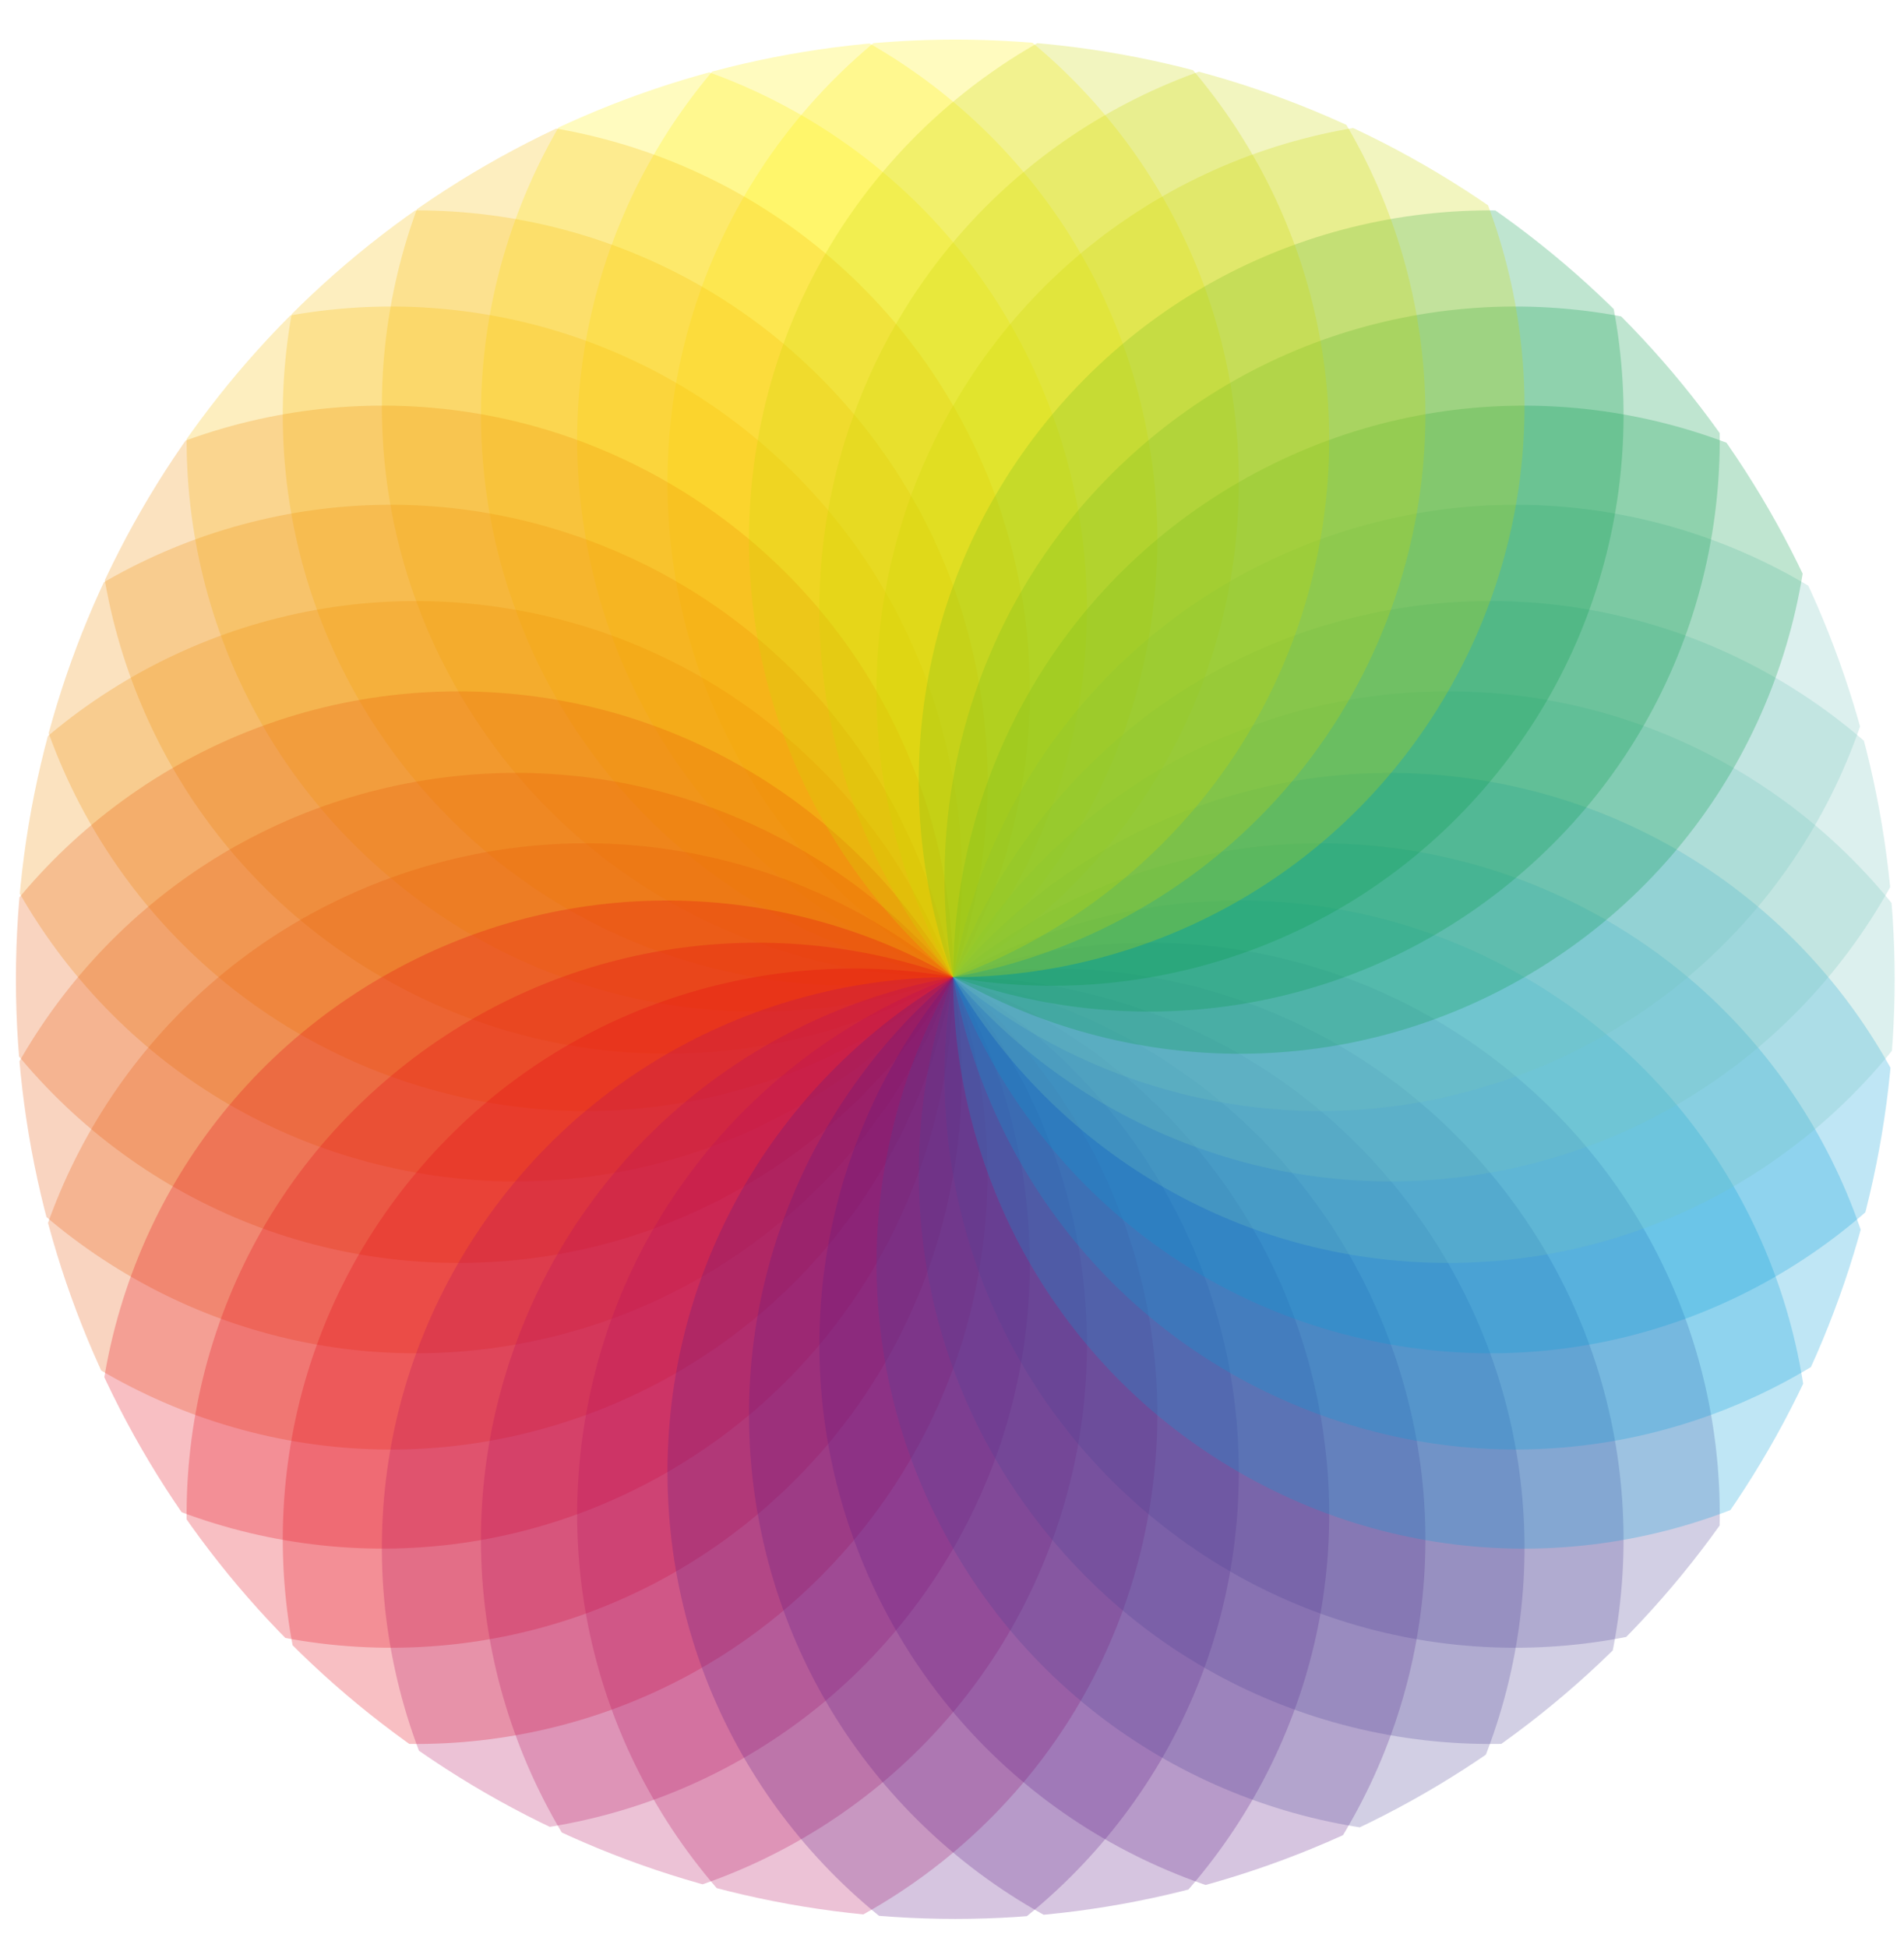 <?xml version="1.0" encoding="utf-8"?>
<!-- Generator: Adobe Illustrator 16.0.0, SVG Export Plug-In . SVG Version: 6.00 Build 0)  -->
<!DOCTYPE svg PUBLIC "-//W3C//DTD SVG 1.1//EN" "http://www.w3.org/Graphics/SVG/1.1/DTD/svg11.dtd">
<svg version="1.1" id="图形" xmlns="http://www.w3.org/2000/svg" xmlns:xlink="http://www.w3.org/1999/xlink" x="0px" y="0px"
	 width="80px" height="81.839px" viewBox="0 0 80 81.839" enable-background="new 0 0 80 81.839" xml:space="preserve">
<g>
	<defs>
		<circle id="SVGID_1_" cx="40.138" cy="41.133" r="39.47"/>
	</defs>
	<clipPath id="SVGID_2_">
		<use xlink:href="#SVGID_1_"  overflow="visible"/>
	</clipPath>
	<g clip-path="url(#SVGID_2_)">
		<path opacity="0.25" fill="#FFF000" d="M40.048-0.529c-7.172,4.153-12.002,11.903-12.002,20.787
			c0,8.885,4.83,16.636,12.002,20.787c7.174-4.151,12.003-11.902,12.003-20.787C52.052,11.374,47.223,3.624,40.048-0.529z"/>
		<path opacity="0.25" fill="#FFF000" d="M32.83,0.104c-6.343,5.333-9.753,13.806-8.211,22.554
			c1.543,8.75,7.645,15.545,15.43,18.387c6.344-5.334,9.754-13.807,8.21-22.555C46.717,9.741,40.615,2.945,32.83,0.104z"/>
		<path opacity="0.25" fill="#FFF000" d="M25.83,1.978c-5.319,6.356-7.208,15.292-4.17,23.64
			c3.039,8.349,10.229,13.979,18.389,15.427c5.321-6.354,7.208-15.291,4.171-23.637C41.18,9.058,33.991,3.426,25.83,1.978z"/>
		<path opacity="0.25" fill="#F9BE00" d="M19.263,5.042c-4.137,7.183-4.443,16.309-0.002,24.003
			c4.442,7.693,12.501,11.992,20.788,12c4.138-7.182,4.444-16.309,0.003-24.003C35.608,9.348,27.549,5.05,19.263,5.042z"/>
		<path opacity="0.25" fill="#F9BE00" d="M13.327,9.198c-2.828,7.791-1.545,16.833,4.166,23.639
			c5.71,6.805,14.393,9.64,22.556,8.208c2.826-7.791,1.543-16.833-4.165-23.639C30.171,10.6,21.49,7.767,13.327,9.198z"/>
		<path opacity="0.25" fill="#F9BE00" d="M8.202,14.322c-1.431,8.164,1.403,16.845,8.208,22.556
			c6.805,5.711,15.848,6.994,23.638,4.166c1.43-8.163-1.402-16.845-8.208-22.557C25.036,12.777,15.993,11.495,8.202,14.322z"/>
		<path opacity="0.25" fill="#F08C00" d="M4.044,20.257c0.011,8.289,4.307,16.347,12.002,20.789
			c7.694,4.441,16.821,4.135,24.002-0.002c-0.007-8.287-4.306-16.347-11.999-20.789C20.356,15.813,11.227,16.121,4.044,20.257z"/>
		<path opacity="0.25" fill="#F08C00" d="M0.983,26.825c1.448,8.161,7.079,15.353,15.428,18.39
			c8.349,3.039,17.285,1.149,23.638-4.17c-1.447-8.16-7.078-15.35-15.427-18.389C16.272,19.617,7.338,21.505,0.983,26.825z"/>
		<path opacity="0.25" fill="#F08C00" d="M-0.892,33.826c2.842,7.786,9.637,13.889,18.386,15.432
			c8.75,1.541,17.22-1.87,22.554-8.213c-2.841-7.784-9.637-13.889-18.385-15.43C12.913,24.072,4.441,27.482-0.892,33.826z"/>
		<path opacity="0.25" fill="#E95504" d="M-1.524,41.044c4.153,7.174,11.902,12.004,20.787,12.004
			c8.884,0,16.636-4.83,20.786-12.004c-4.149-7.173-11.902-12.003-20.786-12.003C10.377,29.042,2.626,33.872-1.524,41.044z"/>
		<path opacity="0.25" fill="#E95504" d="M-0.892,48.264c5.333,6.343,13.805,9.755,22.556,8.211
			c8.748-1.545,15.544-7.646,18.385-15.431c-5.334-6.344-13.806-9.755-22.554-8.211C8.745,34.376,1.95,40.478-0.892,48.264z"/>
		<path opacity="0.25" fill="#E95504" d="M0.983,55.264c6.355,5.323,15.29,7.209,23.638,4.172
			c8.35-3.043,13.98-10.229,15.427-18.392c-6.353-5.32-15.289-7.208-23.638-4.169C8.062,39.914,2.431,47.104,0.983,55.264z"/>
		<path opacity="0.25" fill="#E50012" d="M4.047,61.832c7.18,4.134,16.309,4.442,24.002,0c7.693-4.441,11.992-12.499,11.999-20.787
			c-7.18-4.137-16.308-4.443-24.002-0.002C8.351,45.486,4.055,53.542,4.047,61.832z"/>
		<path opacity="0.25" fill="#E50012" d="M8.202,67.769c7.791,2.824,16.833,1.543,23.639-4.167
			c6.806-5.712,9.638-14.394,8.208-22.558c-7.79-2.828-16.833-1.543-23.638,4.167C9.605,50.922,6.771,59.605,8.202,67.769z"/>
		<path opacity="0.25" fill="#E50012" d="M13.327,72.893c8.163,1.431,16.844-1.403,22.556-8.206
			c5.708-6.81,6.991-15.851,4.165-23.643c-8.163-1.43-16.845,1.402-22.556,8.208C11.782,56.056,10.5,65.1,13.327,72.893z"/>
		<path opacity="0.25" fill="#B70D5E" d="M19.263,77.047c8.288-0.007,16.345-4.307,20.789-12c4.441-7.694,4.135-16.82-0.003-24.003
			c-8.287,0.008-16.346,4.306-20.788,12.001C14.819,60.738,15.126,69.868,19.263,77.047z"/>
		<path opacity="0.25" fill="#B70D5E" d="M25.83,80.111c8.161-1.448,15.35-7.078,18.39-15.428
			c3.037-8.348,1.152-17.283-4.171-23.639c-8.16,1.447-15.35,7.079-18.389,15.427C18.622,64.821,20.51,73.756,25.83,80.111z"/>
		<path opacity="0.25" fill="#B70D5E" d="M32.83,81.989c7.786-2.844,13.887-9.643,15.429-18.387
			c1.544-8.751-1.866-17.223-8.21-22.558c-7.785,2.844-13.887,9.638-15.43,18.387C23.077,68.178,26.487,76.654,32.83,81.989z"/>
		<path opacity="0.25" fill="#5F1985" d="M40.048,82.619c7.174-4.151,12.003-11.903,12.003-20.787
			c0-8.885-4.829-16.635-12.003-20.787c-7.172,4.152-12.002,11.902-12.002,20.787C28.046,70.715,32.876,78.467,40.048,82.619z"/>
		<path opacity="0.25" fill="#5F1985" d="M47.27,81.989c6.34-5.335,9.751-13.811,8.211-22.558
			c-1.543-8.749-7.646-15.543-15.432-18.387c-6.342,5.335-9.753,13.807-8.211,22.555C33.381,72.349,39.483,79.145,47.27,81.989z"/>
		<path opacity="0.25" fill="#5F1985" d="M54.269,80.111c5.321-6.354,7.207-15.29,4.17-23.64
			c-3.039-8.349-10.229-13.979-18.39-15.427c-5.319,6.355-7.208,15.291-4.169,23.639C38.916,73.033,46.106,78.663,54.269,80.111z"/>
		<path opacity="0.25" fill="#4D4397" d="M60.835,77.047c4.139-7.182,4.444-16.31,0.004-24.002
			c-4.442-7.695-12.502-11.993-20.791-12.001c-4.136,7.183-4.444,16.309-0.001,24.003C44.489,72.741,52.55,77.037,60.835,77.047z"/>
		<path opacity="0.25" fill="#4D4397" d="M66.772,72.893c2.826-7.793,1.542-16.837-4.169-23.641
			c-5.707-6.806-14.393-9.638-22.555-8.208c-2.825,7.792-1.542,16.833,4.167,23.639C49.926,71.49,58.608,74.324,66.772,72.893z"/>
		<path opacity="0.25" fill="#4D4397" d="M71.896,67.769c1.433-8.167-1.402-16.847-8.207-22.558
			c-6.807-5.71-15.847-6.995-23.64-4.167c-1.43,8.163,1.403,16.846,8.208,22.558C55.063,69.312,64.105,70.593,71.896,67.769z"/>
		<path opacity="0.25" fill="#009FD9" d="M76.056,61.832c-0.012-8.289-4.311-16.346-12.001-20.789
			c-7.697-4.441-16.823-4.135-24.006,0.002c0.008,8.288,4.306,16.346,12,20.787C59.744,66.277,68.871,65.965,76.056,61.832z"/>
		<path opacity="0.25" fill="#009FD9" d="M79.115,55.264c-1.447-8.161-7.08-15.351-15.427-18.391
			c-8.351-3.037-17.284-1.149-23.64,4.171c1.448,8.162,7.08,15.349,15.428,18.387C63.824,62.473,72.76,60.583,79.115,55.264z"/>
		<path opacity="0.25" fill="#009FD9" d="M80.991,48.264c-2.845-7.786-9.638-13.888-18.388-15.431
			c-8.75-1.544-17.221,1.867-22.555,8.211c2.842,7.785,9.637,13.886,18.386,15.431C67.186,58.019,75.656,54.607,80.991,48.264z"/>
		<path opacity="0.25" fill="#74C5BE" d="M81.621,41.044c-4.149-7.174-11.901-12.003-20.786-12.003s-16.633,4.829-20.787,12.003
			c4.151,7.174,11.902,12.004,20.787,12.004S77.472,48.218,81.621,41.044z"/>
		<path opacity="0.25" fill="#74C5BE" d="M80.991,33.826c-5.335-6.344-13.809-9.754-22.557-8.212
			c-8.749,1.544-15.544,7.646-18.386,15.431c5.334,6.343,13.805,9.752,22.555,8.213C71.354,47.714,78.146,41.612,80.991,33.826z"/>
		<path opacity="0.25" fill="#74C5BE" d="M79.115,26.827c-6.355-5.321-15.291-7.209-23.639-4.172
			c-8.349,3.04-13.98,10.229-15.428,18.39c6.356,5.319,15.29,7.209,23.64,4.17C72.035,42.177,77.668,34.986,79.115,26.827z"/>
		<path opacity="0.25" fill="#009844" d="M76.056,20.257c-7.185-4.136-16.313-4.442-24.007-0.002
			c-7.694,4.443-11.992,12.5-12,20.789c7.183,4.137,16.309,4.443,24.003,0.002C71.748,36.604,76.044,28.546,76.056,20.257z"/>
		<path opacity="0.25" fill="#009844" d="M71.896,14.322c-7.79-2.828-16.832-1.545-23.64,4.166
			c-6.805,5.712-9.637,14.392-8.208,22.557c7.79,2.826,16.833,1.545,23.64-4.166S73.328,22.486,71.896,14.322z"/>
		<path opacity="0.25" fill="#009844" d="M66.772,9.198c-8.166-1.431-16.847,1.402-22.558,8.208s-6.991,15.848-4.167,23.639
			c8.163,1.432,16.848-1.403,22.555-8.208C68.317,26.031,69.596,16.99,66.772,9.198z"/>
		<path opacity="0.25" fill="#CEDA00" d="M60.835,5.042c-8.289,0.008-16.346,4.306-20.788,12
			c-4.443,7.694-4.135,16.821,0.001,24.003c8.289-0.008,16.348-4.307,20.791-12C65.279,21.349,64.974,12.224,60.835,5.042z"/>
		<path opacity="0.25" fill="#CEDA00" d="M54.269,1.979c-8.162,1.447-15.353,7.079-18.39,15.427
			c-3.038,8.348-1.152,17.284,4.169,23.639c8.162-1.447,15.351-7.078,18.39-15.427C61.476,17.268,59.59,8.334,54.269,1.979z"/>
		<path opacity="0.25" fill="#CEDA00" d="M47.27,0.104C39.483,2.945,33.379,9.741,31.837,18.49
			c-1.542,8.75,1.867,17.221,8.211,22.555c7.786-2.842,13.889-9.637,15.432-18.387C57.021,13.908,53.609,5.438,47.27,0.104z"/>
	</g>
</g>
<rect x="22.818" display="none" fill="#F1F1F1" width="80" height="81.839"/>
</svg>
